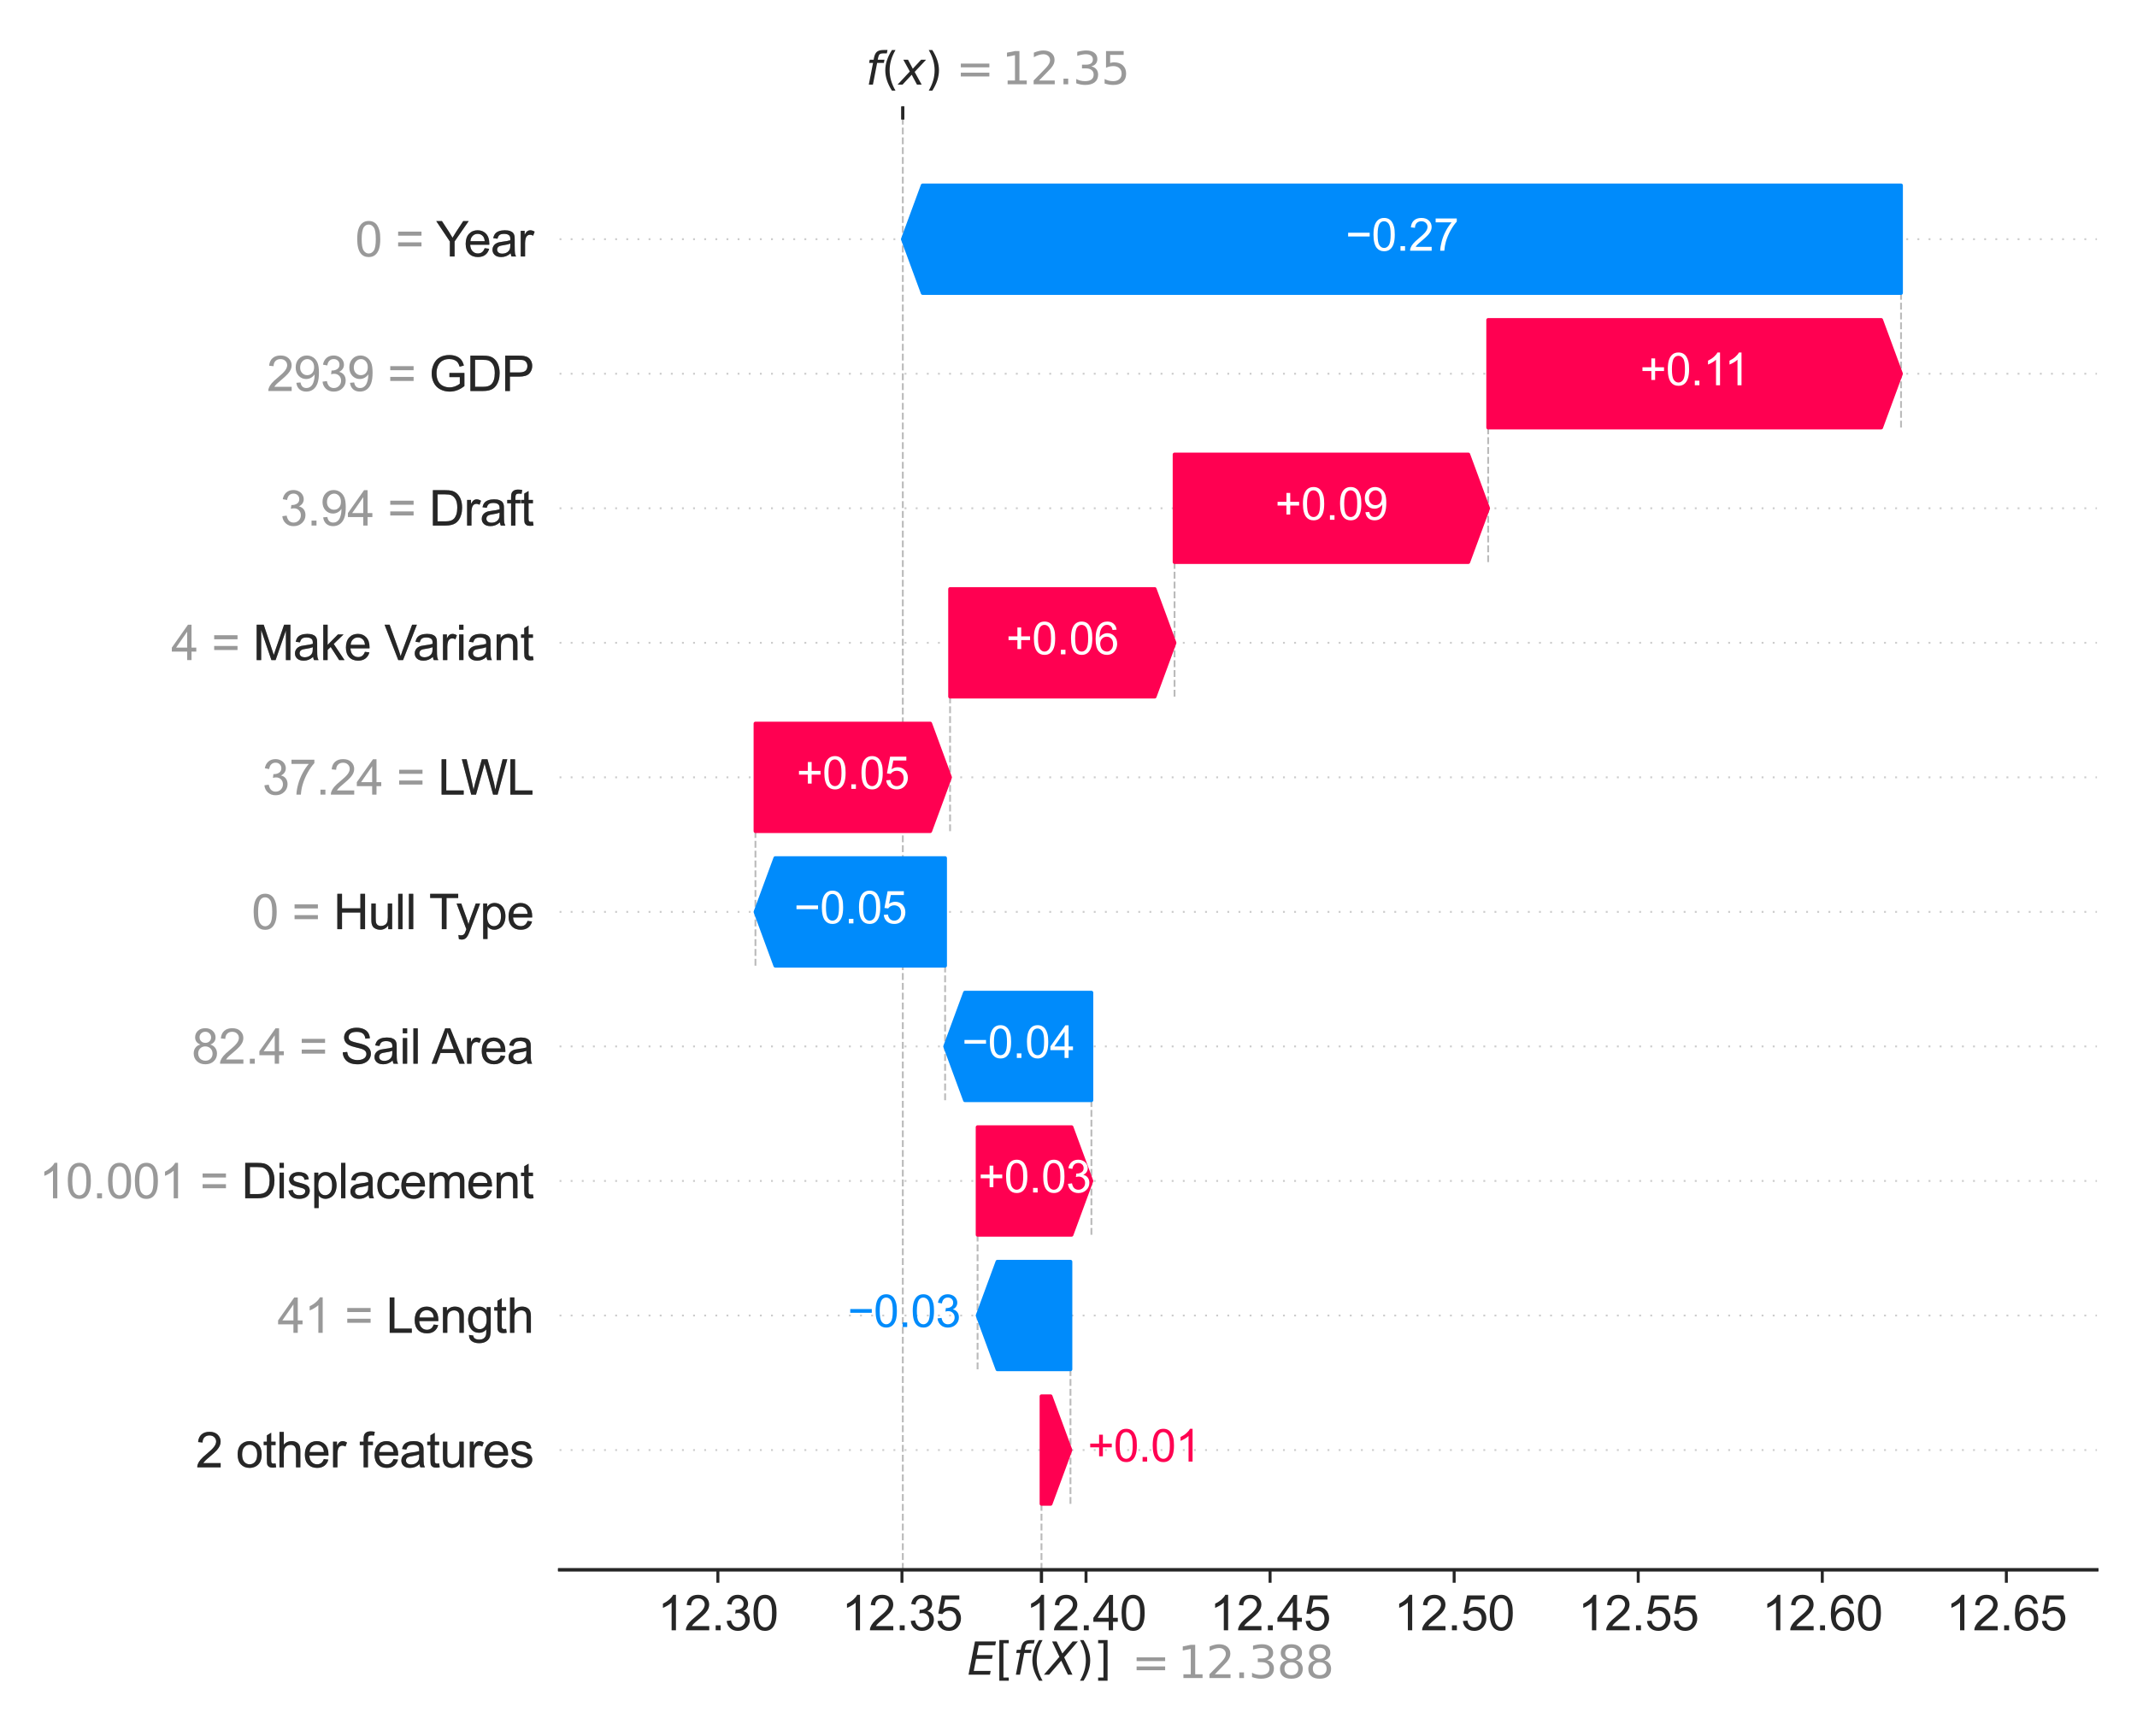 <?xml version="1.0" encoding="utf-8" standalone="no"?>
<!DOCTYPE svg PUBLIC "-//W3C//DTD SVG 1.1//EN"
  "http://www.w3.org/Graphics/SVG/1.1/DTD/svg11.dtd">
<svg xmlns:xlink="http://www.w3.org/1999/xlink" width="576pt" height="468pt" viewBox="0 0 576 468" xmlns="http://www.w3.org/2000/svg" version="1.1">
 <defs>
  <style type="text/css">*{stroke-linejoin: round; stroke-linecap: butt}</style>
 </defs>
 <g id="figure_1">
  <g id="patch_1">
   <path d="M 0 468 
L 576 468 
L 576 0 
L 0 0 
z
" style="fill: #ffffff"/>
  </g>
  <g id="axes_1">
   <g id="patch_2">
    <path d="M 150.82 423.139 
L 565.2 423.139 
L 565.2 32.2 
L 150.82 32.2 
z
" style="fill: #ffffff"/>
   </g>
   <g id="line2d_1">
    <path d="M 512.399 115.247 
L 512.399 49.97 
" clip-path="url(#p2824f738f2)" style="fill: none; stroke-dasharray: 1.85,0.8; stroke-dashoffset: 0; stroke: #bbbbbb; stroke-width: 0.5"/>
   </g>
   <g id="line2d_2">
    <path d="M 401.115 151.513 
L 401.115 86.235 
" clip-path="url(#p2824f738f2)" style="fill: none; stroke-dasharray: 1.85,0.8; stroke-dashoffset: 0; stroke: #bbbbbb; stroke-width: 0.5"/>
   </g>
   <g id="line2d_3">
    <path d="M 316.585 187.778 
L 316.585 122.5 
" clip-path="url(#p2824f738f2)" style="fill: none; stroke-dasharray: 1.85,0.8; stroke-dashoffset: 0; stroke: #bbbbbb; stroke-width: 0.5"/>
   </g>
   <g id="line2d_4">
    <path d="M 256.081 224.043 
L 256.081 158.766 
" clip-path="url(#p2824f738f2)" style="fill: none; stroke-dasharray: 1.85,0.8; stroke-dashoffset: 0; stroke: #bbbbbb; stroke-width: 0.5"/>
   </g>
   <g id="line2d_5">
    <path d="M 203.621 260.308 
L 203.621 195.031 
" clip-path="url(#p2824f738f2)" style="fill: none; stroke-dasharray: 1.85,0.8; stroke-dashoffset: 0; stroke: #bbbbbb; stroke-width: 0.5"/>
   </g>
   <g id="line2d_6">
    <path d="M 254.741 296.574 
L 254.741 231.296 
" clip-path="url(#p2824f738f2)" style="fill: none; stroke-dasharray: 1.85,0.8; stroke-dashoffset: 0; stroke: #bbbbbb; stroke-width: 0.5"/>
   </g>
   <g id="line2d_7">
    <path d="M 294.178 332.839 
L 294.178 267.561 
" clip-path="url(#p2824f738f2)" style="fill: none; stroke-dasharray: 1.85,0.8; stroke-dashoffset: 0; stroke: #bbbbbb; stroke-width: 0.5"/>
   </g>
   <g id="line2d_8">
    <path d="M 263.494 369.104 
L 263.494 303.827 
" clip-path="url(#p2824f738f2)" style="fill: none; stroke-dasharray: 1.85,0.8; stroke-dashoffset: 0; stroke: #bbbbbb; stroke-width: 0.5"/>
   </g>
   <g id="line2d_9">
    <path d="M 288.53 405.369 
L 288.53 340.092 
" clip-path="url(#p2824f738f2)" style="fill: none; stroke-dasharray: 1.85,0.8; stroke-dashoffset: 0; stroke: #bbbbbb; stroke-width: 0.5"/>
   </g>
   <g id="line2d_10">
    <path d="M 150.82 390.863 
L 565.2 390.863 
" clip-path="url(#p2824f738f2)" style="fill: none; stroke-dasharray: 0.5,2.5; stroke-dashoffset: 0; stroke: #cccccc; stroke-width: 0.5"/>
   </g>
   <g id="line2d_11">
    <path d="M 150.82 354.598 
L 565.2 354.598 
" clip-path="url(#p2824f738f2)" style="fill: none; stroke-dasharray: 0.5,2.5; stroke-dashoffset: 0; stroke: #cccccc; stroke-width: 0.5"/>
   </g>
   <g id="line2d_12">
    <path d="M 150.82 318.333 
L 565.2 318.333 
" clip-path="url(#p2824f738f2)" style="fill: none; stroke-dasharray: 0.5,2.5; stroke-dashoffset: 0; stroke: #cccccc; stroke-width: 0.5"/>
   </g>
   <g id="line2d_13">
    <path d="M 150.82 282.067 
L 565.2 282.067 
" clip-path="url(#p2824f738f2)" style="fill: none; stroke-dasharray: 0.5,2.5; stroke-dashoffset: 0; stroke: #cccccc; stroke-width: 0.5"/>
   </g>
   <g id="line2d_14">
    <path d="M 150.82 245.802 
L 565.2 245.802 
" clip-path="url(#p2824f738f2)" style="fill: none; stroke-dasharray: 0.5,2.5; stroke-dashoffset: 0; stroke: #cccccc; stroke-width: 0.5"/>
   </g>
   <g id="line2d_15">
    <path d="M 150.82 209.537 
L 565.2 209.537 
" clip-path="url(#p2824f738f2)" style="fill: none; stroke-dasharray: 0.5,2.5; stroke-dashoffset: 0; stroke: #cccccc; stroke-width: 0.5"/>
   </g>
   <g id="line2d_16">
    <path d="M 150.82 173.272 
L 565.2 173.272 
" clip-path="url(#p2824f738f2)" style="fill: none; stroke-dasharray: 0.5,2.5; stroke-dashoffset: 0; stroke: #cccccc; stroke-width: 0.5"/>
   </g>
   <g id="line2d_17">
    <path d="M 150.82 137.007 
L 565.2 137.007 
" clip-path="url(#p2824f738f2)" style="fill: none; stroke-dasharray: 0.5,2.5; stroke-dashoffset: 0; stroke: #cccccc; stroke-width: 0.5"/>
   </g>
   <g id="line2d_18">
    <path d="M 150.82 100.741 
L 565.2 100.741 
" clip-path="url(#p2824f738f2)" style="fill: none; stroke-dasharray: 0.5,2.5; stroke-dashoffset: 0; stroke: #cccccc; stroke-width: 0.5"/>
   </g>
   <g id="line2d_19">
    <path d="M 150.82 64.476 
L 565.2 64.476 
" clip-path="url(#p2824f738f2)" style="fill: none; stroke-dasharray: 0.5,2.5; stroke-dashoffset: 0; stroke: #cccccc; stroke-width: 0.5"/>
   </g>
   <g id="line2d_20">
    <path d="M 280.719 423.139 
L 280.719 384.045 
" clip-path="url(#p2824f738f2)" style="fill: none; stroke-dasharray: 1.85,0.8; stroke-dashoffset: 0; stroke: #bbbbbb; stroke-width: 0.5"/>
   </g>
   <g id="line2d_21">
    <path d="M 243.338 423.139 
L 243.338 32.2 
" clip-path="url(#p2824f738f2)" style="fill: none; stroke-dasharray: 1.85,0.8; stroke-dashoffset: 0; stroke: #bbbbbb; stroke-width: 0.5"/>
   </g>
   <g id="matplotlib.axis_1">
    <g id="xtick_1">
     <g id="line2d_22">
      <defs>
       <path id="mfb3fd7df5d" d="M 0 0 
L 0 3.5 
" style="stroke: #262626; stroke-width: 0.8"/>
      </defs>
      <g>
       <use xlink:href="#mfb3fd7df5d" x="193.497" y="423.139" style="fill: #262626; stroke: #262626; stroke-width: 0.8"/>
      </g>
     </g>
     <g id="text_1">
      <!-- 12.30 -->
      <g style="fill: #262626" transform="translate(177.233 439.444) scale(0.13 -0.13)">
       <defs>
        <path id="ArialMT-31" d="M 2384 0 
L 1822 0 
L 1822 3584 
Q 1619 3391 1289 3197 
Q 959 3003 697 2906 
L 697 3450 
Q 1169 3672 1522 3987 
Q 1875 4303 2022 4600 
L 2384 4600 
L 2384 0 
z
" transform="scale(0.016)"/>
        <path id="ArialMT-32" d="M 3222 541 
L 3222 0 
L 194 0 
Q 188 203 259 391 
Q 375 700 629 1000 
Q 884 1300 1366 1694 
Q 2113 2306 2375 2664 
Q 2638 3022 2638 3341 
Q 2638 3675 2398 3904 
Q 2159 4134 1775 4134 
Q 1369 4134 1125 3890 
Q 881 3647 878 3216 
L 300 3275 
Q 359 3922 746 4261 
Q 1134 4600 1788 4600 
Q 2447 4600 2831 4234 
Q 3216 3869 3216 3328 
Q 3216 3053 3103 2787 
Q 2991 2522 2730 2228 
Q 2469 1934 1863 1422 
Q 1356 997 1212 845 
Q 1069 694 975 541 
L 3222 541 
z
" transform="scale(0.016)"/>
        <path id="ArialMT-2e" d="M 581 0 
L 581 641 
L 1222 641 
L 1222 0 
L 581 0 
z
" transform="scale(0.016)"/>
        <path id="ArialMT-33" d="M 269 1209 
L 831 1284 
Q 928 806 1161 595 
Q 1394 384 1728 384 
Q 2125 384 2398 659 
Q 2672 934 2672 1341 
Q 2672 1728 2419 1979 
Q 2166 2231 1775 2231 
Q 1616 2231 1378 2169 
L 1441 2663 
Q 1497 2656 1531 2656 
Q 1891 2656 2178 2843 
Q 2466 3031 2466 3422 
Q 2466 3731 2256 3934 
Q 2047 4138 1716 4138 
Q 1388 4138 1169 3931 
Q 950 3725 888 3313 
L 325 3413 
Q 428 3978 793 4289 
Q 1159 4600 1703 4600 
Q 2078 4600 2393 4439 
Q 2709 4278 2876 4000 
Q 3044 3722 3044 3409 
Q 3044 3113 2884 2869 
Q 2725 2625 2413 2481 
Q 2819 2388 3044 2092 
Q 3269 1797 3269 1353 
Q 3269 753 2831 336 
Q 2394 -81 1725 -81 
Q 1122 -81 723 278 
Q 325 638 269 1209 
z
" transform="scale(0.016)"/>
        <path id="ArialMT-30" d="M 266 2259 
Q 266 3072 433 3567 
Q 600 4063 929 4331 
Q 1259 4600 1759 4600 
Q 2128 4600 2406 4451 
Q 2684 4303 2865 4023 
Q 3047 3744 3150 3342 
Q 3253 2941 3253 2259 
Q 3253 1453 3087 958 
Q 2922 463 2592 192 
Q 2263 -78 1759 -78 
Q 1097 -78 719 397 
Q 266 969 266 2259 
z
M 844 2259 
Q 844 1131 1108 757 
Q 1372 384 1759 384 
Q 2147 384 2411 759 
Q 2675 1134 2675 2259 
Q 2675 3391 2411 3762 
Q 2147 4134 1753 4134 
Q 1366 4134 1134 3806 
Q 844 3388 844 2259 
z
" transform="scale(0.016)"/>
       </defs>
       <use xlink:href="#ArialMT-31"/>
       <use xlink:href="#ArialMT-32" x="55.615"/>
       <use xlink:href="#ArialMT-2e" x="111.23"/>
       <use xlink:href="#ArialMT-33" x="139.014"/>
       <use xlink:href="#ArialMT-30" x="194.629"/>
      </g>
     </g>
    </g>
    <g id="xtick_2">
     <g id="line2d_23">
      <g>
       <use xlink:href="#mfb3fd7df5d" x="243.109" y="423.139" style="fill: #262626; stroke: #262626; stroke-width: 0.8"/>
      </g>
     </g>
     <g id="text_2">
      <!-- 12.35 -->
      <g style="fill: #262626" transform="translate(226.845 439.444) scale(0.13 -0.13)">
       <defs>
        <path id="ArialMT-35" d="M 266 1200 
L 856 1250 
Q 922 819 1161 601 
Q 1400 384 1738 384 
Q 2144 384 2425 690 
Q 2706 997 2706 1503 
Q 2706 1984 2436 2262 
Q 2166 2541 1728 2541 
Q 1456 2541 1237 2417 
Q 1019 2294 894 2097 
L 366 2166 
L 809 4519 
L 3088 4519 
L 3088 3981 
L 1259 3981 
L 1013 2750 
Q 1425 3038 1878 3038 
Q 2478 3038 2890 2622 
Q 3303 2206 3303 1553 
Q 3303 931 2941 478 
Q 2500 -78 1738 -78 
Q 1113 -78 717 272 
Q 322 622 266 1200 
z
" transform="scale(0.016)"/>
       </defs>
       <use xlink:href="#ArialMT-31"/>
       <use xlink:href="#ArialMT-32" x="55.615"/>
       <use xlink:href="#ArialMT-2e" x="111.23"/>
       <use xlink:href="#ArialMT-33" x="139.014"/>
       <use xlink:href="#ArialMT-35" x="194.629"/>
      </g>
     </g>
    </g>
    <g id="xtick_3">
     <g id="line2d_24">
      <g>
       <use xlink:href="#mfb3fd7df5d" x="292.722" y="423.139" style="fill: #262626; stroke: #262626; stroke-width: 0.8"/>
      </g>
     </g>
     <g id="text_3">
      <!-- 12.40 -->
      <g style="fill: #262626" transform="translate(276.458 439.444) scale(0.13 -0.13)">
       <defs>
        <path id="ArialMT-34" d="M 2069 0 
L 2069 1097 
L 81 1097 
L 81 1613 
L 2172 4581 
L 2631 4581 
L 2631 1613 
L 3250 1613 
L 3250 1097 
L 2631 1097 
L 2631 0 
L 2069 0 
z
M 2069 1613 
L 2069 3678 
L 634 1613 
L 2069 1613 
z
" transform="scale(0.016)"/>
       </defs>
       <use xlink:href="#ArialMT-31"/>
       <use xlink:href="#ArialMT-32" x="55.615"/>
       <use xlink:href="#ArialMT-2e" x="111.23"/>
       <use xlink:href="#ArialMT-34" x="139.014"/>
       <use xlink:href="#ArialMT-30" x="194.629"/>
      </g>
     </g>
    </g>
    <g id="xtick_4">
     <g id="line2d_25">
      <g>
       <use xlink:href="#mfb3fd7df5d" x="342.335" y="423.139" style="fill: #262626; stroke: #262626; stroke-width: 0.8"/>
      </g>
     </g>
     <g id="text_4">
      <!-- 12.45 -->
      <g style="fill: #262626" transform="translate(326.07 439.444) scale(0.13 -0.13)">
       <use xlink:href="#ArialMT-31"/>
       <use xlink:href="#ArialMT-32" x="55.615"/>
       <use xlink:href="#ArialMT-2e" x="111.23"/>
       <use xlink:href="#ArialMT-34" x="139.014"/>
       <use xlink:href="#ArialMT-35" x="194.629"/>
      </g>
     </g>
    </g>
    <g id="xtick_5">
     <g id="line2d_26">
      <g>
       <use xlink:href="#mfb3fd7df5d" x="391.947" y="423.139" style="fill: #262626; stroke: #262626; stroke-width: 0.8"/>
      </g>
     </g>
     <g id="text_5">
      <!-- 12.50 -->
      <g style="fill: #262626" transform="translate(375.683 439.444) scale(0.13 -0.13)">
       <use xlink:href="#ArialMT-31"/>
       <use xlink:href="#ArialMT-32" x="55.615"/>
       <use xlink:href="#ArialMT-2e" x="111.23"/>
       <use xlink:href="#ArialMT-35" x="139.014"/>
       <use xlink:href="#ArialMT-30" x="194.629"/>
      </g>
     </g>
    </g>
    <g id="xtick_6">
     <g id="line2d_27">
      <g>
       <use xlink:href="#mfb3fd7df5d" x="441.56" y="423.139" style="fill: #262626; stroke: #262626; stroke-width: 0.8"/>
      </g>
     </g>
     <g id="text_6">
      <!-- 12.55 -->
      <g style="fill: #262626" transform="translate(425.296 439.444) scale(0.13 -0.13)">
       <use xlink:href="#ArialMT-31"/>
       <use xlink:href="#ArialMT-32" x="55.615"/>
       <use xlink:href="#ArialMT-2e" x="111.23"/>
       <use xlink:href="#ArialMT-35" x="139.014"/>
       <use xlink:href="#ArialMT-35" x="194.629"/>
      </g>
     </g>
    </g>
    <g id="xtick_7">
     <g id="line2d_28">
      <g>
       <use xlink:href="#mfb3fd7df5d" x="491.172" y="423.139" style="fill: #262626; stroke: #262626; stroke-width: 0.8"/>
      </g>
     </g>
     <g id="text_7">
      <!-- 12.60 -->
      <g style="fill: #262626" transform="translate(474.908 439.444) scale(0.13 -0.13)">
       <defs>
        <path id="ArialMT-36" d="M 3184 3459 
L 2625 3416 
Q 2550 3747 2413 3897 
Q 2184 4138 1850 4138 
Q 1581 4138 1378 3988 
Q 1113 3794 959 3422 
Q 806 3050 800 2363 
Q 1003 2672 1297 2822 
Q 1591 2972 1913 2972 
Q 2475 2972 2870 2558 
Q 3266 2144 3266 1488 
Q 3266 1056 3080 686 
Q 2894 316 2569 119 
Q 2244 -78 1831 -78 
Q 1128 -78 684 439 
Q 241 956 241 2144 
Q 241 3472 731 4075 
Q 1159 4600 1884 4600 
Q 2425 4600 2770 4297 
Q 3116 3994 3184 3459 
z
M 888 1484 
Q 888 1194 1011 928 
Q 1134 663 1356 523 
Q 1578 384 1822 384 
Q 2178 384 2434 671 
Q 2691 959 2691 1453 
Q 2691 1928 2437 2201 
Q 2184 2475 1800 2475 
Q 1419 2475 1153 2201 
Q 888 1928 888 1484 
z
" transform="scale(0.016)"/>
       </defs>
       <use xlink:href="#ArialMT-31"/>
       <use xlink:href="#ArialMT-32" x="55.615"/>
       <use xlink:href="#ArialMT-2e" x="111.23"/>
       <use xlink:href="#ArialMT-36" x="139.014"/>
       <use xlink:href="#ArialMT-30" x="194.629"/>
      </g>
     </g>
    </g>
    <g id="xtick_8">
     <g id="line2d_29">
      <g>
       <use xlink:href="#mfb3fd7df5d" x="540.785" y="423.139" style="fill: #262626; stroke: #262626; stroke-width: 0.8"/>
      </g>
     </g>
     <g id="text_8">
      <!-- 12.65 -->
      <g style="fill: #262626" transform="translate(524.521 439.444) scale(0.13 -0.13)">
       <use xlink:href="#ArialMT-31"/>
       <use xlink:href="#ArialMT-32" x="55.615"/>
       <use xlink:href="#ArialMT-2e" x="111.23"/>
       <use xlink:href="#ArialMT-36" x="139.014"/>
       <use xlink:href="#ArialMT-35" x="194.629"/>
      </g>
     </g>
    </g>
   </g>
   <g id="matplotlib.axis_2">
    <g id="ytick_1">
     <g id="text_9">
      <!-- 2 other features -->
      <g style="fill: #999999" transform="translate(52.771 395.516) scale(0.13 -0.13)">
       <defs>
        <path id="ArialMT-20" transform="scale(0.016)"/>
        <path id="ArialMT-6f" d="M 213 1659 
Q 213 2581 725 3025 
Q 1153 3394 1769 3394 
Q 2453 3394 2887 2945 
Q 3322 2497 3322 1706 
Q 3322 1066 3130 698 
Q 2938 331 2570 128 
Q 2203 -75 1769 -75 
Q 1072 -75 642 372 
Q 213 819 213 1659 
z
M 791 1659 
Q 791 1022 1069 705 
Q 1347 388 1769 388 
Q 2188 388 2466 706 
Q 2744 1025 2744 1678 
Q 2744 2294 2464 2611 
Q 2184 2928 1769 2928 
Q 1347 2928 1069 2612 
Q 791 2297 791 1659 
z
" transform="scale(0.016)"/>
        <path id="ArialMT-74" d="M 1650 503 
L 1731 6 
Q 1494 -44 1306 -44 
Q 1000 -44 831 53 
Q 663 150 594 308 
Q 525 466 525 972 
L 525 2881 
L 113 2881 
L 113 3319 
L 525 3319 
L 525 4141 
L 1084 4478 
L 1084 3319 
L 1650 3319 
L 1650 2881 
L 1084 2881 
L 1084 941 
Q 1084 700 1114 631 
Q 1144 563 1211 522 
Q 1278 481 1403 481 
Q 1497 481 1650 503 
z
" transform="scale(0.016)"/>
        <path id="ArialMT-68" d="M 422 0 
L 422 4581 
L 984 4581 
L 984 2938 
Q 1378 3394 1978 3394 
Q 2347 3394 2619 3248 
Q 2891 3103 3008 2847 
Q 3125 2591 3125 2103 
L 3125 0 
L 2563 0 
L 2563 2103 
Q 2563 2525 2380 2717 
Q 2197 2909 1863 2909 
Q 1613 2909 1392 2779 
Q 1172 2650 1078 2428 
Q 984 2206 984 1816 
L 984 0 
L 422 0 
z
" transform="scale(0.016)"/>
        <path id="ArialMT-65" d="M 2694 1069 
L 3275 997 
Q 3138 488 2766 206 
Q 2394 -75 1816 -75 
Q 1088 -75 661 373 
Q 234 822 234 1631 
Q 234 2469 665 2931 
Q 1097 3394 1784 3394 
Q 2450 3394 2872 2941 
Q 3294 2488 3294 1666 
Q 3294 1616 3291 1516 
L 816 1516 
Q 847 969 1125 678 
Q 1403 388 1819 388 
Q 2128 388 2347 550 
Q 2566 713 2694 1069 
z
M 847 1978 
L 2700 1978 
Q 2663 2397 2488 2606 
Q 2219 2931 1791 2931 
Q 1403 2931 1139 2672 
Q 875 2413 847 1978 
z
" transform="scale(0.016)"/>
        <path id="ArialMT-72" d="M 416 0 
L 416 3319 
L 922 3319 
L 922 2816 
Q 1116 3169 1280 3281 
Q 1444 3394 1641 3394 
Q 1925 3394 2219 3213 
L 2025 2691 
Q 1819 2813 1613 2813 
Q 1428 2813 1281 2702 
Q 1134 2591 1072 2394 
Q 978 2094 978 1738 
L 978 0 
L 416 0 
z
" transform="scale(0.016)"/>
        <path id="ArialMT-66" d="M 556 0 
L 556 2881 
L 59 2881 
L 59 3319 
L 556 3319 
L 556 3672 
Q 556 4006 616 4169 
Q 697 4388 901 4523 
Q 1106 4659 1475 4659 
Q 1713 4659 2000 4603 
L 1916 4113 
Q 1741 4144 1584 4144 
Q 1328 4144 1222 4034 
Q 1116 3925 1116 3625 
L 1116 3319 
L 1763 3319 
L 1763 2881 
L 1116 2881 
L 1116 0 
L 556 0 
z
" transform="scale(0.016)"/>
        <path id="ArialMT-61" d="M 2588 409 
Q 2275 144 1986 34 
Q 1697 -75 1366 -75 
Q 819 -75 525 192 
Q 231 459 231 875 
Q 231 1119 342 1320 
Q 453 1522 633 1644 
Q 813 1766 1038 1828 
Q 1203 1872 1538 1913 
Q 2219 1994 2541 2106 
Q 2544 2222 2544 2253 
Q 2544 2597 2384 2738 
Q 2169 2928 1744 2928 
Q 1347 2928 1158 2789 
Q 969 2650 878 2297 
L 328 2372 
Q 403 2725 575 2942 
Q 747 3159 1072 3276 
Q 1397 3394 1825 3394 
Q 2250 3394 2515 3294 
Q 2781 3194 2906 3042 
Q 3031 2891 3081 2659 
Q 3109 2516 3109 2141 
L 3109 1391 
Q 3109 606 3145 398 
Q 3181 191 3288 0 
L 2700 0 
Q 2613 175 2588 409 
z
M 2541 1666 
Q 2234 1541 1622 1453 
Q 1275 1403 1131 1340 
Q 988 1278 909 1158 
Q 831 1038 831 891 
Q 831 666 1001 516 
Q 1172 366 1500 366 
Q 1825 366 2078 508 
Q 2331 650 2450 897 
Q 2541 1088 2541 1459 
L 2541 1666 
z
" transform="scale(0.016)"/>
        <path id="ArialMT-75" d="M 2597 0 
L 2597 488 
Q 2209 -75 1544 -75 
Q 1250 -75 995 37 
Q 741 150 617 320 
Q 494 491 444 738 
Q 409 903 409 1263 
L 409 3319 
L 972 3319 
L 972 1478 
Q 972 1038 1006 884 
Q 1059 663 1231 536 
Q 1403 409 1656 409 
Q 1909 409 2131 539 
Q 2353 669 2445 892 
Q 2538 1116 2538 1541 
L 2538 3319 
L 3100 3319 
L 3100 0 
L 2597 0 
z
" transform="scale(0.016)"/>
        <path id="ArialMT-73" d="M 197 991 
L 753 1078 
Q 800 744 1014 566 
Q 1228 388 1613 388 
Q 2000 388 2187 545 
Q 2375 703 2375 916 
Q 2375 1106 2209 1216 
Q 2094 1291 1634 1406 
Q 1016 1563 777 1677 
Q 538 1791 414 1992 
Q 291 2194 291 2438 
Q 291 2659 392 2848 
Q 494 3038 669 3163 
Q 800 3259 1026 3326 
Q 1253 3394 1513 3394 
Q 1903 3394 2198 3281 
Q 2494 3169 2634 2976 
Q 2775 2784 2828 2463 
L 2278 2388 
Q 2241 2644 2061 2787 
Q 1881 2931 1553 2931 
Q 1166 2931 1000 2803 
Q 834 2675 834 2503 
Q 834 2394 903 2306 
Q 972 2216 1119 2156 
Q 1203 2125 1616 2013 
Q 2213 1853 2448 1751 
Q 2684 1650 2818 1456 
Q 2953 1263 2953 975 
Q 2953 694 2789 445 
Q 2625 197 2315 61 
Q 2006 -75 1616 -75 
Q 969 -75 630 194 
Q 291 463 197 991 
z
" transform="scale(0.016)"/>
       </defs>
       <use xlink:href="#ArialMT-32"/>
       <use xlink:href="#ArialMT-20" x="55.615"/>
       <use xlink:href="#ArialMT-6f" x="83.398"/>
       <use xlink:href="#ArialMT-74" x="139.014"/>
       <use xlink:href="#ArialMT-68" x="166.797"/>
       <use xlink:href="#ArialMT-65" x="222.412"/>
       <use xlink:href="#ArialMT-72" x="278.027"/>
       <use xlink:href="#ArialMT-20" x="311.328"/>
       <use xlink:href="#ArialMT-66" x="339.111"/>
       <use xlink:href="#ArialMT-65" x="366.895"/>
       <use xlink:href="#ArialMT-61" x="422.51"/>
       <use xlink:href="#ArialMT-74" x="478.125"/>
       <use xlink:href="#ArialMT-75" x="505.908"/>
       <use xlink:href="#ArialMT-72" x="561.523"/>
       <use xlink:href="#ArialMT-65" x="594.824"/>
       <use xlink:href="#ArialMT-73" x="650.439"/>
      </g>
     </g>
    </g>
    <g id="ytick_2">
     <g id="text_10">
      <!-- 41 = Length -->
      <g style="fill: #999999" transform="translate(74.788 359.27) scale(0.13 -0.13)">
       <defs>
        <path id="ArialMT-3d" d="M 3381 2694 
L 356 2694 
L 356 3219 
L 3381 3219 
L 3381 2694 
z
M 3381 1303 
L 356 1303 
L 356 1828 
L 3381 1828 
L 3381 1303 
z
" transform="scale(0.016)"/>
        <path id="ArialMT-4c" d="M 469 0 
L 469 4581 
L 1075 4581 
L 1075 541 
L 3331 541 
L 3331 0 
L 469 0 
z
" transform="scale(0.016)"/>
        <path id="ArialMT-6e" d="M 422 0 
L 422 3319 
L 928 3319 
L 928 2847 
Q 1294 3394 1984 3394 
Q 2284 3394 2536 3286 
Q 2788 3178 2913 3003 
Q 3038 2828 3088 2588 
Q 3119 2431 3119 2041 
L 3119 0 
L 2556 0 
L 2556 2019 
Q 2556 2363 2490 2533 
Q 2425 2703 2258 2804 
Q 2091 2906 1866 2906 
Q 1506 2906 1245 2678 
Q 984 2450 984 1813 
L 984 0 
L 422 0 
z
" transform="scale(0.016)"/>
        <path id="ArialMT-67" d="M 319 -275 
L 866 -356 
Q 900 -609 1056 -725 
Q 1266 -881 1628 -881 
Q 2019 -881 2231 -725 
Q 2444 -569 2519 -288 
Q 2563 -116 2559 434 
Q 2191 0 1641 0 
Q 956 0 581 494 
Q 206 988 206 1678 
Q 206 2153 378 2554 
Q 550 2956 876 3175 
Q 1203 3394 1644 3394 
Q 2231 3394 2613 2919 
L 2613 3319 
L 3131 3319 
L 3131 450 
Q 3131 -325 2973 -648 
Q 2816 -972 2473 -1159 
Q 2131 -1347 1631 -1347 
Q 1038 -1347 672 -1080 
Q 306 -813 319 -275 
z
M 784 1719 
Q 784 1066 1043 766 
Q 1303 466 1694 466 
Q 2081 466 2343 764 
Q 2606 1063 2606 1700 
Q 2606 2309 2336 2618 
Q 2066 2928 1684 2928 
Q 1309 2928 1046 2623 
Q 784 2319 784 1719 
z
" transform="scale(0.016)"/>
       </defs>
       <use xlink:href="#ArialMT-34"/>
       <use xlink:href="#ArialMT-31" x="55.615"/>
       <use xlink:href="#ArialMT-20" x="111.23"/>
       <use xlink:href="#ArialMT-3d" x="139.014"/>
       <use xlink:href="#ArialMT-20" x="197.412"/>
       <use xlink:href="#ArialMT-4c" x="225.195"/>
       <use xlink:href="#ArialMT-65" x="280.811"/>
       <use xlink:href="#ArialMT-6e" x="336.426"/>
       <use xlink:href="#ArialMT-67" x="392.041"/>
       <use xlink:href="#ArialMT-74" x="447.656"/>
       <use xlink:href="#ArialMT-68" x="475.439"/>
      </g>
     </g>
    </g>
    <g id="ytick_3">
     <g id="text_11">
      <!-- 10.001 = Displacement -->
      <g style="fill: #999999" transform="translate(10.495 323.005) scale(0.13 -0.13)">
       <defs>
        <path id="ArialMT-44" d="M 494 0 
L 494 4581 
L 2072 4581 
Q 2606 4581 2888 4516 
Q 3281 4425 3559 4188 
Q 3922 3881 4101 3404 
Q 4281 2928 4281 2316 
Q 4281 1794 4159 1391 
Q 4038 988 3847 723 
Q 3656 459 3429 307 
Q 3203 156 2883 78 
Q 2563 0 2147 0 
L 494 0 
z
M 1100 541 
L 2078 541 
Q 2531 541 2789 625 
Q 3047 709 3200 863 
Q 3416 1078 3536 1442 
Q 3656 1806 3656 2325 
Q 3656 3044 3420 3430 
Q 3184 3816 2847 3947 
Q 2603 4041 2063 4041 
L 1100 4041 
L 1100 541 
z
" transform="scale(0.016)"/>
        <path id="ArialMT-69" d="M 425 3934 
L 425 4581 
L 988 4581 
L 988 3934 
L 425 3934 
z
M 425 0 
L 425 3319 
L 988 3319 
L 988 0 
L 425 0 
z
" transform="scale(0.016)"/>
        <path id="ArialMT-70" d="M 422 -1272 
L 422 3319 
L 934 3319 
L 934 2888 
Q 1116 3141 1344 3267 
Q 1572 3394 1897 3394 
Q 2322 3394 2647 3175 
Q 2972 2956 3137 2557 
Q 3303 2159 3303 1684 
Q 3303 1175 3120 767 
Q 2938 359 2589 142 
Q 2241 -75 1856 -75 
Q 1575 -75 1351 44 
Q 1128 163 984 344 
L 984 -1272 
L 422 -1272 
z
M 931 1641 
Q 931 1000 1190 694 
Q 1450 388 1819 388 
Q 2194 388 2461 705 
Q 2728 1022 2728 1688 
Q 2728 2322 2467 2637 
Q 2206 2953 1844 2953 
Q 1484 2953 1207 2617 
Q 931 2281 931 1641 
z
" transform="scale(0.016)"/>
        <path id="ArialMT-6c" d="M 409 0 
L 409 4581 
L 972 4581 
L 972 0 
L 409 0 
z
" transform="scale(0.016)"/>
        <path id="ArialMT-63" d="M 2588 1216 
L 3141 1144 
Q 3050 572 2676 248 
Q 2303 -75 1759 -75 
Q 1078 -75 664 370 
Q 250 816 250 1647 
Q 250 2184 428 2587 
Q 606 2991 970 3192 
Q 1334 3394 1763 3394 
Q 2303 3394 2647 3120 
Q 2991 2847 3088 2344 
L 2541 2259 
Q 2463 2594 2264 2762 
Q 2066 2931 1784 2931 
Q 1359 2931 1093 2626 
Q 828 2322 828 1663 
Q 828 994 1084 691 
Q 1341 388 1753 388 
Q 2084 388 2306 591 
Q 2528 794 2588 1216 
z
" transform="scale(0.016)"/>
        <path id="ArialMT-6d" d="M 422 0 
L 422 3319 
L 925 3319 
L 925 2853 
Q 1081 3097 1340 3245 
Q 1600 3394 1931 3394 
Q 2300 3394 2536 3241 
Q 2772 3088 2869 2813 
Q 3263 3394 3894 3394 
Q 4388 3394 4653 3120 
Q 4919 2847 4919 2278 
L 4919 0 
L 4359 0 
L 4359 2091 
Q 4359 2428 4304 2576 
Q 4250 2725 4106 2815 
Q 3963 2906 3769 2906 
Q 3419 2906 3187 2673 
Q 2956 2441 2956 1928 
L 2956 0 
L 2394 0 
L 2394 2156 
Q 2394 2531 2256 2718 
Q 2119 2906 1806 2906 
Q 1569 2906 1367 2781 
Q 1166 2656 1075 2415 
Q 984 2175 984 1722 
L 984 0 
L 422 0 
z
" transform="scale(0.016)"/>
       </defs>
       <use xlink:href="#ArialMT-31"/>
       <use xlink:href="#ArialMT-30" x="55.615"/>
       <use xlink:href="#ArialMT-2e" x="111.23"/>
       <use xlink:href="#ArialMT-30" x="139.014"/>
       <use xlink:href="#ArialMT-30" x="194.629"/>
       <use xlink:href="#ArialMT-31" x="250.244"/>
       <use xlink:href="#ArialMT-20" x="305.859"/>
       <use xlink:href="#ArialMT-3d" x="333.643"/>
       <use xlink:href="#ArialMT-20" x="392.041"/>
       <use xlink:href="#ArialMT-44" x="419.824"/>
       <use xlink:href="#ArialMT-69" x="492.041"/>
       <use xlink:href="#ArialMT-73" x="514.258"/>
       <use xlink:href="#ArialMT-70" x="564.258"/>
       <use xlink:href="#ArialMT-6c" x="619.873"/>
       <use xlink:href="#ArialMT-61" x="642.09"/>
       <use xlink:href="#ArialMT-63" x="697.705"/>
       <use xlink:href="#ArialMT-65" x="747.705"/>
       <use xlink:href="#ArialMT-6d" x="803.32"/>
       <use xlink:href="#ArialMT-65" x="886.621"/>
       <use xlink:href="#ArialMT-6e" x="942.236"/>
       <use xlink:href="#ArialMT-74" x="997.852"/>
      </g>
     </g>
    </g>
    <g id="ytick_4">
     <g id="text_12">
      <!-- 82.4 = Sail Area -->
      <g style="fill: #999999" transform="translate(51.672 286.72) scale(0.13 -0.13)">
       <defs>
        <path id="ArialMT-38" d="M 1131 2484 
Q 781 2613 612 2850 
Q 444 3088 444 3419 
Q 444 3919 803 4259 
Q 1163 4600 1759 4600 
Q 2359 4600 2725 4251 
Q 3091 3903 3091 3403 
Q 3091 3084 2923 2848 
Q 2756 2613 2416 2484 
Q 2838 2347 3058 2040 
Q 3278 1734 3278 1309 
Q 3278 722 2862 322 
Q 2447 -78 1769 -78 
Q 1091 -78 675 323 
Q 259 725 259 1325 
Q 259 1772 486 2073 
Q 713 2375 1131 2484 
z
M 1019 3438 
Q 1019 3113 1228 2906 
Q 1438 2700 1772 2700 
Q 2097 2700 2305 2904 
Q 2513 3109 2513 3406 
Q 2513 3716 2298 3927 
Q 2084 4138 1766 4138 
Q 1444 4138 1231 3931 
Q 1019 3725 1019 3438 
z
M 838 1322 
Q 838 1081 952 856 
Q 1066 631 1291 507 
Q 1516 384 1775 384 
Q 2178 384 2440 643 
Q 2703 903 2703 1303 
Q 2703 1709 2433 1975 
Q 2163 2241 1756 2241 
Q 1359 2241 1098 1978 
Q 838 1716 838 1322 
z
" transform="scale(0.016)"/>
        <path id="ArialMT-53" d="M 288 1472 
L 859 1522 
Q 900 1178 1048 958 
Q 1197 738 1509 602 
Q 1822 466 2213 466 
Q 2559 466 2825 569 
Q 3091 672 3220 851 
Q 3350 1031 3350 1244 
Q 3350 1459 3225 1620 
Q 3100 1781 2813 1891 
Q 2628 1963 1997 2114 
Q 1366 2266 1113 2400 
Q 784 2572 623 2826 
Q 463 3081 463 3397 
Q 463 3744 659 4045 
Q 856 4347 1234 4503 
Q 1613 4659 2075 4659 
Q 2584 4659 2973 4495 
Q 3363 4331 3572 4012 
Q 3781 3694 3797 3291 
L 3216 3247 
Q 3169 3681 2898 3903 
Q 2628 4125 2100 4125 
Q 1550 4125 1298 3923 
Q 1047 3722 1047 3438 
Q 1047 3191 1225 3031 
Q 1400 2872 2139 2705 
Q 2878 2538 3153 2413 
Q 3553 2228 3743 1945 
Q 3934 1663 3934 1294 
Q 3934 928 3725 604 
Q 3516 281 3123 101 
Q 2731 -78 2241 -78 
Q 1619 -78 1198 103 
Q 778 284 539 648 
Q 300 1013 288 1472 
z
" transform="scale(0.016)"/>
        <path id="ArialMT-41" d="M -9 0 
L 1750 4581 
L 2403 4581 
L 4278 0 
L 3588 0 
L 3053 1388 
L 1138 1388 
L 634 0 
L -9 0 
z
M 1313 1881 
L 2866 1881 
L 2388 3150 
Q 2169 3728 2063 4100 
Q 1975 3659 1816 3225 
L 1313 1881 
z
" transform="scale(0.016)"/>
       </defs>
       <use xlink:href="#ArialMT-38"/>
       <use xlink:href="#ArialMT-32" x="55.615"/>
       <use xlink:href="#ArialMT-2e" x="111.23"/>
       <use xlink:href="#ArialMT-34" x="139.014"/>
       <use xlink:href="#ArialMT-20" x="194.629"/>
       <use xlink:href="#ArialMT-3d" x="222.412"/>
       <use xlink:href="#ArialMT-20" x="280.811"/>
       <use xlink:href="#ArialMT-53" x="308.594"/>
       <use xlink:href="#ArialMT-61" x="375.293"/>
       <use xlink:href="#ArialMT-69" x="430.908"/>
       <use xlink:href="#ArialMT-6c" x="453.125"/>
       <use xlink:href="#ArialMT-20" x="475.342"/>
       <use xlink:href="#ArialMT-41" x="497.625"/>
       <use xlink:href="#ArialMT-72" x="564.324"/>
       <use xlink:href="#ArialMT-65" x="597.625"/>
       <use xlink:href="#ArialMT-61" x="653.24"/>
      </g>
     </g>
    </g>
    <g id="ytick_5">
     <g id="text_13">
      <!-- 0 = Hull Type -->
      <g style="fill: #999999" transform="translate(67.813 250.474) scale(0.13 -0.13)">
       <defs>
        <path id="ArialMT-48" d="M 513 0 
L 513 4581 
L 1119 4581 
L 1119 2700 
L 3500 2700 
L 3500 4581 
L 4106 4581 
L 4106 0 
L 3500 0 
L 3500 2159 
L 1119 2159 
L 1119 0 
L 513 0 
z
" transform="scale(0.016)"/>
        <path id="ArialMT-54" d="M 1659 0 
L 1659 4041 
L 150 4041 
L 150 4581 
L 3781 4581 
L 3781 4041 
L 2266 4041 
L 2266 0 
L 1659 0 
z
" transform="scale(0.016)"/>
        <path id="ArialMT-79" d="M 397 -1278 
L 334 -750 
Q 519 -800 656 -800 
Q 844 -800 956 -737 
Q 1069 -675 1141 -563 
Q 1194 -478 1313 -144 
Q 1328 -97 1363 -6 
L 103 3319 
L 709 3319 
L 1400 1397 
Q 1534 1031 1641 628 
Q 1738 1016 1872 1384 
L 2581 3319 
L 3144 3319 
L 1881 -56 
Q 1678 -603 1566 -809 
Q 1416 -1088 1222 -1217 
Q 1028 -1347 759 -1347 
Q 597 -1347 397 -1278 
z
" transform="scale(0.016)"/>
       </defs>
       <use xlink:href="#ArialMT-30"/>
       <use xlink:href="#ArialMT-20" x="55.615"/>
       <use xlink:href="#ArialMT-3d" x="83.398"/>
       <use xlink:href="#ArialMT-20" x="141.797"/>
       <use xlink:href="#ArialMT-48" x="169.58"/>
       <use xlink:href="#ArialMT-75" x="241.797"/>
       <use xlink:href="#ArialMT-6c" x="297.412"/>
       <use xlink:href="#ArialMT-6c" x="319.629"/>
       <use xlink:href="#ArialMT-20" x="341.846"/>
       <use xlink:href="#ArialMT-54" x="367.879"/>
       <use xlink:href="#ArialMT-79" x="423.463"/>
       <use xlink:href="#ArialMT-70" x="473.463"/>
       <use xlink:href="#ArialMT-65" x="529.078"/>
      </g>
     </g>
    </g>
    <g id="ytick_6">
     <g id="text_14">
      <!-- 37.24 = LWL -->
      <g style="fill: #999999" transform="translate(70.705 214.19) scale(0.13 -0.13)">
       <defs>
        <path id="ArialMT-37" d="M 303 3981 
L 303 4522 
L 3269 4522 
L 3269 4084 
Q 2831 3619 2401 2847 
Q 1972 2075 1738 1259 
Q 1569 684 1522 0 
L 944 0 
Q 953 541 1156 1306 
Q 1359 2072 1739 2783 
Q 2119 3494 2547 3981 
L 303 3981 
z
" transform="scale(0.016)"/>
        <path id="ArialMT-57" d="M 1294 0 
L 78 4581 
L 700 4581 
L 1397 1578 
Q 1509 1106 1591 641 
Q 1766 1375 1797 1488 
L 2669 4581 
L 3400 4581 
L 4056 2263 
Q 4303 1400 4413 641 
Q 4500 1075 4641 1638 
L 5359 4581 
L 5969 4581 
L 4713 0 
L 4128 0 
L 3163 3491 
Q 3041 3928 3019 4028 
Q 2947 3713 2884 3491 
L 1913 0 
L 1294 0 
z
" transform="scale(0.016)"/>
       </defs>
       <use xlink:href="#ArialMT-33"/>
       <use xlink:href="#ArialMT-37" x="55.615"/>
       <use xlink:href="#ArialMT-2e" x="111.23"/>
       <use xlink:href="#ArialMT-32" x="139.014"/>
       <use xlink:href="#ArialMT-34" x="194.629"/>
       <use xlink:href="#ArialMT-20" x="250.244"/>
       <use xlink:href="#ArialMT-3d" x="278.027"/>
       <use xlink:href="#ArialMT-20" x="336.426"/>
       <use xlink:href="#ArialMT-4c" x="364.209"/>
       <use xlink:href="#ArialMT-57" x="412.449"/>
       <use xlink:href="#ArialMT-4c" x="506.834"/>
      </g>
     </g>
    </g>
    <g id="ytick_7">
     <g id="text_15">
      <!-- 4 = Make Variant -->
      <g style="fill: #999999" transform="translate(46.147 177.924) scale(0.13 -0.13)">
       <defs>
        <path id="ArialMT-4d" d="M 475 0 
L 475 4581 
L 1388 4581 
L 2472 1338 
Q 2622 884 2691 659 
Q 2769 909 2934 1394 
L 4031 4581 
L 4847 4581 
L 4847 0 
L 4263 0 
L 4263 3834 
L 2931 0 
L 2384 0 
L 1059 3900 
L 1059 0 
L 475 0 
z
" transform="scale(0.016)"/>
        <path id="ArialMT-6b" d="M 425 0 
L 425 4581 
L 988 4581 
L 988 1969 
L 2319 3319 
L 3047 3319 
L 1778 2088 
L 3175 0 
L 2481 0 
L 1384 1697 
L 988 1316 
L 988 0 
L 425 0 
z
" transform="scale(0.016)"/>
        <path id="ArialMT-56" d="M 1803 0 
L 28 4581 
L 684 4581 
L 1875 1253 
Q 2019 853 2116 503 
Q 2222 878 2363 1253 
L 3600 4581 
L 4219 4581 
L 2425 0 
L 1803 0 
z
" transform="scale(0.016)"/>
       </defs>
       <use xlink:href="#ArialMT-34"/>
       <use xlink:href="#ArialMT-20" x="55.615"/>
       <use xlink:href="#ArialMT-3d" x="83.398"/>
       <use xlink:href="#ArialMT-20" x="141.797"/>
       <use xlink:href="#ArialMT-4d" x="169.58"/>
       <use xlink:href="#ArialMT-61" x="252.881"/>
       <use xlink:href="#ArialMT-6b" x="308.496"/>
       <use xlink:href="#ArialMT-65" x="358.496"/>
       <use xlink:href="#ArialMT-20" x="414.111"/>
       <use xlink:href="#ArialMT-56" x="441.895"/>
       <use xlink:href="#ArialMT-61" x="501.219"/>
       <use xlink:href="#ArialMT-72" x="556.834"/>
       <use xlink:href="#ArialMT-69" x="590.135"/>
       <use xlink:href="#ArialMT-61" x="612.352"/>
       <use xlink:href="#ArialMT-6e" x="667.967"/>
       <use xlink:href="#ArialMT-74" x="723.582"/>
      </g>
     </g>
    </g>
    <g id="ytick_8">
     <g id="text_16">
      <!-- 3.94 = Draft -->
      <g style="fill: #999999" transform="translate(75.535 141.659) scale(0.13 -0.13)">
       <defs>
        <path id="ArialMT-39" d="M 350 1059 
L 891 1109 
Q 959 728 1153 556 
Q 1347 384 1650 384 
Q 1909 384 2104 503 
Q 2300 622 2425 820 
Q 2550 1019 2634 1356 
Q 2719 1694 2719 2044 
Q 2719 2081 2716 2156 
Q 2547 1888 2255 1720 
Q 1963 1553 1622 1553 
Q 1053 1553 659 1965 
Q 266 2378 266 3053 
Q 266 3750 677 4175 
Q 1088 4600 1706 4600 
Q 2153 4600 2523 4359 
Q 2894 4119 3086 3673 
Q 3278 3228 3278 2384 
Q 3278 1506 3087 986 
Q 2897 466 2520 194 
Q 2144 -78 1638 -78 
Q 1100 -78 759 220 
Q 419 519 350 1059 
z
M 2653 3081 
Q 2653 3566 2395 3850 
Q 2138 4134 1775 4134 
Q 1400 4134 1122 3828 
Q 844 3522 844 3034 
Q 844 2597 1108 2323 
Q 1372 2050 1759 2050 
Q 2150 2050 2401 2323 
Q 2653 2597 2653 3081 
z
" transform="scale(0.016)"/>
       </defs>
       <use xlink:href="#ArialMT-33"/>
       <use xlink:href="#ArialMT-2e" x="55.615"/>
       <use xlink:href="#ArialMT-39" x="83.398"/>
       <use xlink:href="#ArialMT-34" x="139.014"/>
       <use xlink:href="#ArialMT-20" x="194.629"/>
       <use xlink:href="#ArialMT-3d" x="222.412"/>
       <use xlink:href="#ArialMT-20" x="280.811"/>
       <use xlink:href="#ArialMT-44" x="308.594"/>
       <use xlink:href="#ArialMT-72" x="380.811"/>
       <use xlink:href="#ArialMT-61" x="414.111"/>
       <use xlink:href="#ArialMT-66" x="469.727"/>
       <use xlink:href="#ArialMT-74" x="497.51"/>
      </g>
     </g>
    </g>
    <g id="ytick_9">
     <g id="text_17">
      <!-- 2939 = GDP -->
      <g style="fill: #999999" transform="translate(71.916 105.394) scale(0.13 -0.13)">
       <defs>
        <path id="ArialMT-47" d="M 2638 1797 
L 2638 2334 
L 4578 2338 
L 4578 638 
Q 4131 281 3656 101 
Q 3181 -78 2681 -78 
Q 2006 -78 1454 211 
Q 903 500 622 1047 
Q 341 1594 341 2269 
Q 341 2938 620 3517 
Q 900 4097 1425 4378 
Q 1950 4659 2634 4659 
Q 3131 4659 3532 4498 
Q 3934 4338 4162 4050 
Q 4391 3763 4509 3300 
L 3963 3150 
Q 3859 3500 3706 3700 
Q 3553 3900 3268 4020 
Q 2984 4141 2638 4141 
Q 2222 4141 1919 4014 
Q 1616 3888 1430 3681 
Q 1244 3475 1141 3228 
Q 966 2803 966 2306 
Q 966 1694 1177 1281 
Q 1388 869 1791 669 
Q 2194 469 2647 469 
Q 3041 469 3416 620 
Q 3791 772 3984 944 
L 3984 1797 
L 2638 1797 
z
" transform="scale(0.016)"/>
        <path id="ArialMT-50" d="M 494 0 
L 494 4581 
L 2222 4581 
Q 2678 4581 2919 4538 
Q 3256 4481 3484 4323 
Q 3713 4166 3852 3881 
Q 3991 3597 3991 3256 
Q 3991 2672 3619 2267 
Q 3247 1863 2275 1863 
L 1100 1863 
L 1100 0 
L 494 0 
z
M 1100 2403 
L 2284 2403 
Q 2872 2403 3119 2622 
Q 3366 2841 3366 3238 
Q 3366 3525 3220 3729 
Q 3075 3934 2838 4000 
Q 2684 4041 2272 4041 
L 1100 4041 
L 1100 2403 
z
" transform="scale(0.016)"/>
       </defs>
       <use xlink:href="#ArialMT-32"/>
       <use xlink:href="#ArialMT-39" x="55.615"/>
       <use xlink:href="#ArialMT-33" x="111.23"/>
       <use xlink:href="#ArialMT-39" x="166.846"/>
       <use xlink:href="#ArialMT-20" x="222.461"/>
       <use xlink:href="#ArialMT-3d" x="250.244"/>
       <use xlink:href="#ArialMT-20" x="308.643"/>
       <use xlink:href="#ArialMT-47" x="336.426"/>
       <use xlink:href="#ArialMT-44" x="414.209"/>
       <use xlink:href="#ArialMT-50" x="486.426"/>
      </g>
     </g>
    </g>
    <g id="ytick_10">
     <g id="text_18">
      <!-- 0 = Year -->
      <g style="fill: #999999" transform="translate(95.73 69.129) scale(0.13 -0.13)">
       <defs>
        <path id="ArialMT-59" d="M 1784 0 
L 1784 1941 
L 19 4581 
L 756 4581 
L 1659 3200 
Q 1909 2813 2125 2425 
Q 2331 2784 2625 3234 
L 3513 4581 
L 4219 4581 
L 2391 1941 
L 2391 0 
L 1784 0 
z
" transform="scale(0.016)"/>
       </defs>
       <use xlink:href="#ArialMT-30"/>
       <use xlink:href="#ArialMT-20" x="55.615"/>
       <use xlink:href="#ArialMT-3d" x="83.398"/>
       <use xlink:href="#ArialMT-20" x="141.797"/>
       <use xlink:href="#ArialMT-59" x="167.83"/>
       <use xlink:href="#ArialMT-65" x="225.404"/>
       <use xlink:href="#ArialMT-61" x="281.02"/>
       <use xlink:href="#ArialMT-72" x="336.635"/>
      </g>
     </g>
    </g>
    <g id="ytick_11">
     <g id="text_19">
      <!-- 2 other features -->
      <g style="fill: #262626" transform="translate(52.771 395.516) scale(0.13 -0.13)">
       <use xlink:href="#ArialMT-32"/>
       <use xlink:href="#ArialMT-20" x="55.615"/>
       <use xlink:href="#ArialMT-6f" x="83.398"/>
       <use xlink:href="#ArialMT-74" x="139.014"/>
       <use xlink:href="#ArialMT-68" x="166.797"/>
       <use xlink:href="#ArialMT-65" x="222.412"/>
       <use xlink:href="#ArialMT-72" x="278.027"/>
       <use xlink:href="#ArialMT-20" x="311.328"/>
       <use xlink:href="#ArialMT-66" x="339.111"/>
       <use xlink:href="#ArialMT-65" x="366.895"/>
       <use xlink:href="#ArialMT-61" x="422.51"/>
       <use xlink:href="#ArialMT-74" x="478.125"/>
       <use xlink:href="#ArialMT-75" x="505.908"/>
       <use xlink:href="#ArialMT-72" x="561.523"/>
       <use xlink:href="#ArialMT-65" x="594.824"/>
       <use xlink:href="#ArialMT-73" x="650.439"/>
      </g>
     </g>
    </g>
    <g id="ytick_12">
     <g id="text_20">
      <!--  Length -->
      <g style="fill: #262626" transform="translate(100.451 359.251) scale(0.13 -0.13)">
       <use xlink:href="#ArialMT-20"/>
       <use xlink:href="#ArialMT-4c" x="27.783"/>
       <use xlink:href="#ArialMT-65" x="83.398"/>
       <use xlink:href="#ArialMT-6e" x="139.014"/>
       <use xlink:href="#ArialMT-67" x="194.629"/>
       <use xlink:href="#ArialMT-74" x="250.244"/>
       <use xlink:href="#ArialMT-68" x="278.027"/>
      </g>
     </g>
    </g>
    <g id="ytick_13">
     <g id="text_21">
      <!--  Displacement -->
      <g style="fill: #262626" transform="translate(61.457 322.985) scale(0.13 -0.13)">
       <use xlink:href="#ArialMT-20"/>
       <use xlink:href="#ArialMT-44" x="27.783"/>
       <use xlink:href="#ArialMT-69" x="100"/>
       <use xlink:href="#ArialMT-73" x="122.217"/>
       <use xlink:href="#ArialMT-70" x="172.217"/>
       <use xlink:href="#ArialMT-6c" x="227.832"/>
       <use xlink:href="#ArialMT-61" x="250.049"/>
       <use xlink:href="#ArialMT-63" x="305.664"/>
       <use xlink:href="#ArialMT-65" x="355.664"/>
       <use xlink:href="#ArialMT-6d" x="411.279"/>
       <use xlink:href="#ArialMT-65" x="494.58"/>
       <use xlink:href="#ArialMT-6e" x="550.195"/>
       <use xlink:href="#ArialMT-74" x="605.811"/>
      </g>
     </g>
    </g>
    <g id="ytick_14">
     <g id="text_22">
      <!--  Sail Area -->
      <g style="fill: #262626" transform="translate(88.176 286.72) scale(0.13 -0.13)">
       <use xlink:href="#ArialMT-20"/>
       <use xlink:href="#ArialMT-53" x="27.783"/>
       <use xlink:href="#ArialMT-61" x="94.482"/>
       <use xlink:href="#ArialMT-69" x="150.098"/>
       <use xlink:href="#ArialMT-6c" x="172.314"/>
       <use xlink:href="#ArialMT-20" x="194.531"/>
       <use xlink:href="#ArialMT-41" x="216.814"/>
       <use xlink:href="#ArialMT-72" x="283.514"/>
       <use xlink:href="#ArialMT-65" x="316.814"/>
       <use xlink:href="#ArialMT-61" x="372.43"/>
      </g>
     </g>
    </g>
    <g id="ytick_15">
     <g id="text_23">
      <!--  Hull Type -->
      <g style="fill: #262626" transform="translate(86.246 250.455) scale(0.13 -0.13)">
       <use xlink:href="#ArialMT-20"/>
       <use xlink:href="#ArialMT-48" x="27.783"/>
       <use xlink:href="#ArialMT-75" x="100"/>
       <use xlink:href="#ArialMT-6c" x="155.615"/>
       <use xlink:href="#ArialMT-6c" x="177.832"/>
       <use xlink:href="#ArialMT-20" x="200.049"/>
       <use xlink:href="#ArialMT-54" x="226.082"/>
       <use xlink:href="#ArialMT-79" x="281.666"/>
       <use xlink:href="#ArialMT-70" x="331.666"/>
       <use xlink:href="#ArialMT-65" x="387.281"/>
      </g>
     </g>
    </g>
    <g id="ytick_16">
     <g id="text_24">
      <!--  LWL -->
      <g style="fill: #262626" transform="translate(114.438 214.19) scale(0.13 -0.13)">
       <use xlink:href="#ArialMT-20"/>
       <use xlink:href="#ArialMT-4c" x="27.783"/>
       <use xlink:href="#ArialMT-57" x="76.023"/>
       <use xlink:href="#ArialMT-4c" x="170.408"/>
      </g>
     </g>
    </g>
    <g id="ytick_17">
     <g id="text_25">
      <!--  Make Variant -->
      <g style="fill: #262626" transform="translate(64.581 177.924) scale(0.13 -0.13)">
       <use xlink:href="#ArialMT-20"/>
       <use xlink:href="#ArialMT-4d" x="27.783"/>
       <use xlink:href="#ArialMT-61" x="111.084"/>
       <use xlink:href="#ArialMT-6b" x="166.699"/>
       <use xlink:href="#ArialMT-65" x="216.699"/>
       <use xlink:href="#ArialMT-20" x="272.314"/>
       <use xlink:href="#ArialMT-56" x="300.098"/>
       <use xlink:href="#ArialMT-61" x="359.422"/>
       <use xlink:href="#ArialMT-72" x="415.037"/>
       <use xlink:href="#ArialMT-69" x="448.338"/>
       <use xlink:href="#ArialMT-61" x="470.555"/>
       <use xlink:href="#ArialMT-6e" x="526.17"/>
       <use xlink:href="#ArialMT-74" x="581.785"/>
      </g>
     </g>
    </g>
    <g id="ytick_18">
     <g id="text_26">
      <!--  Draft -->
      <g style="fill: #262626" transform="translate(112.039 141.659) scale(0.13 -0.13)">
       <use xlink:href="#ArialMT-20"/>
       <use xlink:href="#ArialMT-44" x="27.783"/>
       <use xlink:href="#ArialMT-72" x="100"/>
       <use xlink:href="#ArialMT-61" x="133.301"/>
       <use xlink:href="#ArialMT-66" x="188.916"/>
       <use xlink:href="#ArialMT-74" x="216.699"/>
      </g>
     </g>
    </g>
    <g id="ytick_19">
     <g id="text_27">
      <!--  GDP -->
      <g style="fill: #262626" transform="translate(112.037 105.394) scale(0.13 -0.13)">
       <use xlink:href="#ArialMT-20"/>
       <use xlink:href="#ArialMT-47" x="27.783"/>
       <use xlink:href="#ArialMT-44" x="105.566"/>
       <use xlink:href="#ArialMT-50" x="177.783"/>
      </g>
     </g>
    </g>
    <g id="ytick_20">
     <g id="text_28">
      <!--  Year -->
      <g style="fill: #262626" transform="translate(114.164 69.129) scale(0.13 -0.13)">
       <use xlink:href="#ArialMT-20"/>
       <use xlink:href="#ArialMT-59" x="26.033"/>
       <use xlink:href="#ArialMT-65" x="83.607"/>
       <use xlink:href="#ArialMT-61" x="139.223"/>
       <use xlink:href="#ArialMT-72" x="194.838"/>
      </g>
     </g>
    </g>
   </g>
   <g id="patch_3">
    <path d="M 398.027 115.247 
L 546.365 115.247 
L 546.365 86.235 
L 398.027 86.235 
L 398.027 115.247 
z
" clip-path="url(#p2824f738f2)" style="fill: none; opacity: 0"/>
   </g>
   <g id="patch_4">
    <path d="M 313.498 151.513 
L 435.08 151.513 
L 435.08 122.5 
L 313.498 122.5 
L 313.498 151.513 
z
" clip-path="url(#p2824f738f2)" style="fill: none; opacity: 0"/>
   </g>
   <g id="patch_5">
    <path d="M 252.994 187.778 
L 350.551 187.778 
L 350.551 158.766 
L 252.994 158.766 
L 252.994 187.778 
z
" clip-path="url(#p2824f738f2)" style="fill: none; opacity: 0"/>
   </g>
   <g id="patch_6">
    <path d="M 200.533 224.043 
L 290.047 224.043 
L 290.047 195.031 
L 200.533 195.031 
L 200.533 224.043 
z
" clip-path="url(#p2824f738f2)" style="fill: none; opacity: 0"/>
   </g>
   <g id="patch_7">
    <path d="M 260.406 332.839 
L 328.144 332.839 
L 328.144 303.827 
L 260.406 303.827 
L 260.406 332.839 
z
" clip-path="url(#p2824f738f2)" style="fill: none; opacity: 0"/>
   </g>
   <g id="patch_8">
    <path d="M 277.631 405.369 
L 322.495 405.369 
L 322.495 376.357 
L 277.631 376.357 
L 277.631 405.369 
z
" clip-path="url(#p2824f738f2)" style="fill: none; opacity: 0"/>
   </g>
   <g id="patch_9">
    <path d="M 515.487 78.982 
L 209.373 78.982 
L 209.373 49.97 
L 515.487 49.97 
L 515.487 78.982 
z
" clip-path="url(#p2824f738f2)" style="fill: none; opacity: 0"/>
   </g>
   <g id="patch_10">
    <path d="M 257.828 260.308 
L 169.655 260.308 
L 169.655 231.296 
L 257.828 231.296 
L 257.828 260.308 
z
" clip-path="url(#p2824f738f2)" style="fill: none; opacity: 0"/>
   </g>
   <g id="patch_11">
    <path d="M 297.266 296.574 
L 220.775 296.574 
L 220.775 267.561 
L 297.266 267.561 
L 297.266 296.574 
z
" clip-path="url(#p2824f738f2)" style="fill: none; opacity: 0"/>
   </g>
   <g id="patch_12">
    <path d="M 291.618 369.104 
L 229.528 369.104 
L 229.528 340.092 
L 291.618 340.092 
L 291.618 369.104 
z
" clip-path="url(#p2824f738f2)" style="fill: none; opacity: 0"/>
   </g>
   <g id="patch_13">
    <path d="M 512.399 100.741 
L 507.052 115.247 
L 507.052 115.247 
L 401.115 115.247 
L 401.115 86.235 
L 507.052 86.235 
L 507.052 86.235 
z
" clip-path="url(#p2824f738f2)" style="fill: #ff0051; stroke: #ff0051; stroke-linejoin: miter"/>
   </g>
   <g id="patch_14">
    <path d="M 401.115 137.007 
L 395.768 151.513 
L 395.768 151.513 
L 316.585 151.513 
L 316.585 122.5 
L 395.768 122.5 
L 395.768 122.5 
z
" clip-path="url(#p2824f738f2)" style="fill: #ff0051; stroke: #ff0051; stroke-linejoin: miter"/>
   </g>
   <g id="patch_15">
    <path d="M 316.585 173.272 
L 311.239 187.778 
L 311.239 187.778 
L 256.081 187.778 
L 256.081 158.766 
L 311.239 158.766 
L 311.239 158.766 
z
" clip-path="url(#p2824f738f2)" style="fill: #ff0051; stroke: #ff0051; stroke-linejoin: miter"/>
   </g>
   <g id="patch_16">
    <path d="M 256.081 209.537 
L 250.735 224.043 
L 250.735 224.043 
L 203.621 224.043 
L 203.621 195.031 
L 250.735 195.031 
L 250.735 195.031 
z
" clip-path="url(#p2824f738f2)" style="fill: #ff0051; stroke: #ff0051; stroke-linejoin: miter"/>
   </g>
   <g id="patch_17">
    <path d="M 294.178 318.333 
L 288.832 332.839 
L 288.832 332.839 
L 263.494 332.839 
L 263.494 303.827 
L 288.832 303.827 
L 288.832 303.827 
z
" clip-path="url(#p2824f738f2)" style="fill: #ff0051; stroke: #ff0051; stroke-linejoin: miter"/>
   </g>
   <g id="patch_18">
    <path d="M 288.53 390.863 
L 283.183 405.369 
L 283.183 405.369 
L 280.719 405.369 
L 280.719 376.357 
L 283.183 376.357 
L 283.183 376.357 
z
" clip-path="url(#p2824f738f2)" style="fill: #ff0051; stroke: #ff0051; stroke-linejoin: miter"/>
   </g>
   <g id="patch_19">
    <path d="M 243.338 64.476 
L 248.685 49.97 
L 248.685 49.97 
L 512.399 49.97 
L 512.399 78.982 
L 248.685 78.982 
L 248.685 78.982 
z
" clip-path="url(#p2824f738f2)" style="fill: #008bfb; stroke: #008bfb; stroke-linejoin: miter"/>
   </g>
   <g id="patch_20">
    <path d="M 203.621 245.802 
L 208.968 231.296 
L 208.968 231.296 
L 254.741 231.296 
L 254.741 260.308 
L 208.968 260.308 
L 208.968 260.308 
z
" clip-path="url(#p2824f738f2)" style="fill: #008bfb; stroke: #008bfb; stroke-linejoin: miter"/>
   </g>
   <g id="patch_21">
    <path d="M 254.741 282.067 
L 260.087 267.561 
L 260.087 267.561 
L 294.178 267.561 
L 294.178 296.574 
L 260.087 296.574 
L 260.087 296.574 
z
" clip-path="url(#p2824f738f2)" style="fill: #008bfb; stroke: #008bfb; stroke-linejoin: miter"/>
   </g>
   <g id="patch_22">
    <path d="M 263.494 354.598 
L 268.84 340.092 
L 268.84 340.092 
L 288.53 340.092 
L 288.53 369.104 
L 268.84 369.104 
L 268.84 369.104 
z
" clip-path="url(#p2824f738f2)" style="fill: #008bfb; stroke: #008bfb; stroke-linejoin: miter"/>
   </g>
   <g id="patch_23">
    <path d="M 150.82 423.139 
L 565.2 423.139 
" style="fill: none; stroke: #262626; stroke-width: 0.8; stroke-linejoin: miter; stroke-linecap: square"/>
   </g>
   <g id="text_29">
    <!-- +0.11 -->
    <g style="fill: #ffffff" transform="translate(442.019 103.843) scale(0.12 -0.12)">
     <defs>
      <path id="ArialMT-2b" d="M 1603 741 
L 1603 1997 
L 356 1997 
L 356 2522 
L 1603 2522 
L 1603 3769 
L 2134 3769 
L 2134 2522 
L 3381 2522 
L 3381 1997 
L 2134 1997 
L 2134 741 
L 1603 741 
z
" transform="scale(0.016)"/>
     </defs>
     <use xlink:href="#ArialMT-2b"/>
     <use xlink:href="#ArialMT-30" x="58.398"/>
     <use xlink:href="#ArialMT-2e" x="114.014"/>
     <use xlink:href="#ArialMT-31" x="141.797"/>
     <use xlink:href="#ArialMT-31" x="190.037"/>
    </g>
   </g>
   <g id="text_30">
    <!-- +0.09 -->
    <g style="fill: #ffffff" transform="translate(343.669 140.109) scale(0.12 -0.12)">
     <use xlink:href="#ArialMT-2b"/>
     <use xlink:href="#ArialMT-30" x="58.398"/>
     <use xlink:href="#ArialMT-2e" x="114.014"/>
     <use xlink:href="#ArialMT-30" x="141.797"/>
     <use xlink:href="#ArialMT-39" x="197.412"/>
    </g>
   </g>
   <g id="text_31">
    <!-- +0.06 -->
    <g style="fill: #ffffff" transform="translate(271.153 176.374) scale(0.12 -0.12)">
     <use xlink:href="#ArialMT-2b"/>
     <use xlink:href="#ArialMT-30" x="58.398"/>
     <use xlink:href="#ArialMT-2e" x="114.014"/>
     <use xlink:href="#ArialMT-30" x="141.797"/>
     <use xlink:href="#ArialMT-36" x="197.412"/>
    </g>
   </g>
   <g id="text_32">
    <!-- +0.05 -->
    <g style="fill: #ffffff" transform="translate(214.67 212.639) scale(0.12 -0.12)">
     <use xlink:href="#ArialMT-2b"/>
     <use xlink:href="#ArialMT-30" x="58.398"/>
     <use xlink:href="#ArialMT-2e" x="114.014"/>
     <use xlink:href="#ArialMT-30" x="141.797"/>
     <use xlink:href="#ArialMT-35" x="197.412"/>
    </g>
   </g>
   <g id="text_33">
    <!-- +0.03 -->
    <g style="fill: #ffffff" transform="translate(263.655 321.435) scale(0.12 -0.12)">
     <use xlink:href="#ArialMT-2b"/>
     <use xlink:href="#ArialMT-30" x="58.398"/>
     <use xlink:href="#ArialMT-2e" x="114.014"/>
     <use xlink:href="#ArialMT-30" x="141.797"/>
     <use xlink:href="#ArialMT-33" x="197.412"/>
    </g>
   </g>
   <g id="text_34">
    <!-- +0.01 -->
    <g style="fill: #ff0051" transform="translate(293.171 393.965) scale(0.12 -0.12)">
     <use xlink:href="#ArialMT-2b"/>
     <use xlink:href="#ArialMT-30" x="58.398"/>
     <use xlink:href="#ArialMT-2e" x="114.014"/>
     <use xlink:href="#ArialMT-30" x="141.797"/>
     <use xlink:href="#ArialMT-31" x="197.412"/>
    </g>
   </g>
   <g id="text_35">
    <!-- −0.27 -->
    <g style="fill: #ffffff" transform="translate(362.688 67.578) scale(0.12 -0.12)">
     <defs>
      <path id="ArialMT-2212" d="M 3381 1997 
L 356 1997 
L 356 2522 
L 3381 2522 
L 3381 1997 
z
" transform="scale(0.016)"/>
     </defs>
     <use xlink:href="#ArialMT-2212"/>
     <use xlink:href="#ArialMT-30" x="58.398"/>
     <use xlink:href="#ArialMT-2e" x="114.014"/>
     <use xlink:href="#ArialMT-32" x="141.797"/>
     <use xlink:href="#ArialMT-37" x="197.412"/>
    </g>
   </g>
   <g id="text_36">
    <!-- −0.05 -->
    <g style="fill: #ffffff" transform="translate(214 248.904) scale(0.12 -0.12)">
     <use xlink:href="#ArialMT-2212"/>
     <use xlink:href="#ArialMT-30" x="58.398"/>
     <use xlink:href="#ArialMT-2e" x="114.014"/>
     <use xlink:href="#ArialMT-30" x="141.797"/>
     <use xlink:href="#ArialMT-35" x="197.412"/>
    </g>
   </g>
   <g id="text_37">
    <!-- −0.04 -->
    <g style="fill: #ffffff" transform="translate(259.279 285.17) scale(0.12 -0.12)">
     <use xlink:href="#ArialMT-2212"/>
     <use xlink:href="#ArialMT-30" x="58.398"/>
     <use xlink:href="#ArialMT-2e" x="114.014"/>
     <use xlink:href="#ArialMT-30" x="141.797"/>
     <use xlink:href="#ArialMT-34" x="197.412"/>
    </g>
   </g>
   <g id="text_38">
    <!-- −0.03 -->
    <g style="fill: #008bfb" transform="translate(228.49 357.7) scale(0.12 -0.12)">
     <use xlink:href="#ArialMT-2212"/>
     <use xlink:href="#ArialMT-30" x="58.398"/>
     <use xlink:href="#ArialMT-2e" x="114.014"/>
     <use xlink:href="#ArialMT-30" x="141.797"/>
     <use xlink:href="#ArialMT-33" x="197.412"/>
    </g>
   </g>
  </g>
  <g id="axes_2">
   <g id="matplotlib.axis_3">
    <g id="xtick_9">
     <g id="line2d_30">
      <g>
       <use xlink:href="#mfb3fd7df5d" x="280.719" y="423.139" style="fill: #262626; stroke: #262626; stroke-width: 0.8"/>
      </g>
     </g>
     <g id="text_39">
      <!--  -->
      <g style="fill: #262626" transform="translate(260.719 438.729) scale(0.12 -0.12)"/>
      <!-- $E[f(X)]$ -->
      <g style="fill: #262626" transform="translate(260.719 451.421) scale(0.12 -0.12)">
       <defs>
        <path id="DejaVuSans-Oblique-45" d="M 1081 4666 
L 4031 4666 
L 3928 4134 
L 1606 4134 
L 1338 2753 
L 3566 2753 
L 3463 2222 
L 1234 2222 
L 909 531 
L 3284 531 
L 3181 0 
L 172 0 
L 1081 4666 
z
" transform="scale(0.016)"/>
        <path id="DejaVuSans-5b" d="M 550 4863 
L 1875 4863 
L 1875 4416 
L 1125 4416 
L 1125 -397 
L 1875 -397 
L 1875 -844 
L 550 -844 
L 550 4863 
z
" transform="scale(0.016)"/>
        <path id="DejaVuSans-Oblique-66" d="M 3059 4863 
L 2969 4384 
L 2419 4384 
Q 2106 4384 1964 4261 
Q 1822 4138 1753 3809 
L 1691 3500 
L 2638 3500 
L 2553 3053 
L 1606 3053 
L 1013 0 
L 434 0 
L 1031 3053 
L 481 3053 
L 563 3500 
L 1113 3500 
L 1159 3744 
Q 1278 4363 1576 4613 
Q 1875 4863 2516 4863 
L 3059 4863 
z
" transform="scale(0.016)"/>
        <path id="DejaVuSans-28" d="M 1984 4856 
Q 1566 4138 1362 3434 
Q 1159 2731 1159 2009 
Q 1159 1288 1364 580 
Q 1569 -128 1984 -844 
L 1484 -844 
Q 1016 -109 783 600 
Q 550 1309 550 2009 
Q 550 2706 781 3412 
Q 1013 4119 1484 4856 
L 1984 4856 
z
" transform="scale(0.016)"/>
        <path id="DejaVuSans-Oblique-58" d="M 878 4666 
L 1516 4666 
L 2316 2981 
L 3763 4666 
L 4500 4666 
L 2578 2438 
L 3738 0 
L 3103 0 
L 2163 1966 
L 459 0 
L -275 0 
L 1906 2509 
L 878 4666 
z
" transform="scale(0.016)"/>
        <path id="DejaVuSans-29" d="M 513 4856 
L 1013 4856 
Q 1481 4119 1714 3412 
Q 1947 2706 1947 2009 
Q 1947 1309 1714 600 
Q 1481 -109 1013 -844 
L 513 -844 
Q 928 -128 1133 580 
Q 1338 1288 1338 2009 
Q 1338 2731 1133 3434 
Q 928 4138 513 4856 
z
" transform="scale(0.016)"/>
        <path id="DejaVuSans-5d" d="M 1947 4863 
L 1947 -844 
L 622 -844 
L 622 -397 
L 1369 -397 
L 1369 4416 
L 622 4416 
L 622 4863 
L 1947 4863 
z
" transform="scale(0.016)"/>
       </defs>
       <use xlink:href="#DejaVuSans-Oblique-45" transform="translate(0 0.016)"/>
       <use xlink:href="#DejaVuSans-5b" transform="translate(63.184 0.016)"/>
       <use xlink:href="#DejaVuSans-Oblique-66" transform="translate(102.197 0.016)"/>
       <use xlink:href="#DejaVuSans-28" transform="translate(137.402 0.016)"/>
       <use xlink:href="#DejaVuSans-Oblique-58" transform="translate(176.416 0.016)"/>
       <use xlink:href="#DejaVuSans-29" transform="translate(244.922 0.016)"/>
       <use xlink:href="#DejaVuSans-5d" transform="translate(283.936 0.016)"/>
      </g>
     </g>
    </g>
    <g id="xtick_10">
     <g id="line2d_31">
      <g>
       <use xlink:href="#mfb3fd7df5d" x="280.719" y="423.139" style="fill: #262626; stroke: #262626; stroke-width: 0.8"/>
      </g>
     </g>
     <g id="text_40">
      <!--  -->
      <g style="fill: #999999" transform="translate(302.719 439.729) scale(0.12 -0.12)"/>
      <!-- $ = 12.388$ -->
      <g style="fill: #999999" transform="translate(302.719 452.421) scale(0.12 -0.12)">
       <defs>
        <path id="DejaVuSans-3d" d="M 678 2906 
L 4684 2906 
L 4684 2381 
L 678 2381 
L 678 2906 
z
M 678 1631 
L 4684 1631 
L 4684 1100 
L 678 1100 
L 678 1631 
z
" transform="scale(0.016)"/>
        <path id="DejaVuSans-31" d="M 794 531 
L 1825 531 
L 1825 4091 
L 703 3866 
L 703 4441 
L 1819 4666 
L 2450 4666 
L 2450 531 
L 3481 531 
L 3481 0 
L 794 0 
L 794 531 
z
" transform="scale(0.016)"/>
        <path id="DejaVuSans-32" d="M 1228 531 
L 3431 531 
L 3431 0 
L 469 0 
L 469 531 
Q 828 903 1448 1529 
Q 2069 2156 2228 2338 
Q 2531 2678 2651 2914 
Q 2772 3150 2772 3378 
Q 2772 3750 2511 3984 
Q 2250 4219 1831 4219 
Q 1534 4219 1204 4116 
Q 875 4013 500 3803 
L 500 4441 
Q 881 4594 1212 4672 
Q 1544 4750 1819 4750 
Q 2544 4750 2975 4387 
Q 3406 4025 3406 3419 
Q 3406 3131 3298 2873 
Q 3191 2616 2906 2266 
Q 2828 2175 2409 1742 
Q 1991 1309 1228 531 
z
" transform="scale(0.016)"/>
        <path id="DejaVuSans-2e" d="M 684 794 
L 1344 794 
L 1344 0 
L 684 0 
L 684 794 
z
" transform="scale(0.016)"/>
        <path id="DejaVuSans-33" d="M 2597 2516 
Q 3050 2419 3304 2112 
Q 3559 1806 3559 1356 
Q 3559 666 3084 287 
Q 2609 -91 1734 -91 
Q 1441 -91 1130 -33 
Q 819 25 488 141 
L 488 750 
Q 750 597 1062 519 
Q 1375 441 1716 441 
Q 2309 441 2620 675 
Q 2931 909 2931 1356 
Q 2931 1769 2642 2001 
Q 2353 2234 1838 2234 
L 1294 2234 
L 1294 2753 
L 1863 2753 
Q 2328 2753 2575 2939 
Q 2822 3125 2822 3475 
Q 2822 3834 2567 4026 
Q 2313 4219 1838 4219 
Q 1578 4219 1281 4162 
Q 984 4106 628 3988 
L 628 4550 
Q 988 4650 1302 4700 
Q 1616 4750 1894 4750 
Q 2613 4750 3031 4423 
Q 3450 4097 3450 3541 
Q 3450 3153 3228 2886 
Q 3006 2619 2597 2516 
z
" transform="scale(0.016)"/>
        <path id="DejaVuSans-38" d="M 2034 2216 
Q 1584 2216 1326 1975 
Q 1069 1734 1069 1313 
Q 1069 891 1326 650 
Q 1584 409 2034 409 
Q 2484 409 2743 651 
Q 3003 894 3003 1313 
Q 3003 1734 2745 1975 
Q 2488 2216 2034 2216 
z
M 1403 2484 
Q 997 2584 770 2862 
Q 544 3141 544 3541 
Q 544 4100 942 4425 
Q 1341 4750 2034 4750 
Q 2731 4750 3128 4425 
Q 3525 4100 3525 3541 
Q 3525 3141 3298 2862 
Q 3072 2584 2669 2484 
Q 3125 2378 3379 2068 
Q 3634 1759 3634 1313 
Q 3634 634 3220 271 
Q 2806 -91 2034 -91 
Q 1263 -91 848 271 
Q 434 634 434 1313 
Q 434 1759 690 2068 
Q 947 2378 1403 2484 
z
M 1172 3481 
Q 1172 3119 1398 2916 
Q 1625 2713 2034 2713 
Q 2441 2713 2670 2916 
Q 2900 3119 2900 3481 
Q 2900 3844 2670 4047 
Q 2441 4250 2034 4250 
Q 1625 4250 1398 4047 
Q 1172 3844 1172 3481 
z
" transform="scale(0.016)"/>
       </defs>
       <use xlink:href="#DejaVuSans-3d" transform="translate(19.482 0.781)"/>
       <use xlink:href="#DejaVuSans-31" transform="translate(122.754 0.781)"/>
       <use xlink:href="#DejaVuSans-32" transform="translate(186.377 0.781)"/>
       <use xlink:href="#DejaVuSans-2e" transform="translate(250 0.781)"/>
       <use xlink:href="#DejaVuSans-33" transform="translate(281.787 0.781)"/>
       <use xlink:href="#DejaVuSans-38" transform="translate(345.41 0.781)"/>
       <use xlink:href="#DejaVuSans-38" transform="translate(409.033 0.781)"/>
      </g>
     </g>
    </g>
   </g>
   <g id="patch_24">
    <path d="M 150.82 423.139 
L 565.2 423.139 
" style="fill: none; stroke: #262626; stroke-width: 0.8; stroke-linejoin: miter; stroke-linecap: square"/>
   </g>
  </g>
  <g id="axes_3">
   <g id="matplotlib.axis_4">
    <g id="xtick_11">
     <g id="line2d_32">
      <defs>
       <path id="m61d8a2e714" d="M 0 0 
L 0 -3.5 
" style="stroke: #262626; stroke-width: 0.8"/>
      </defs>
      <g>
       <use xlink:href="#m61d8a2e714" x="243.338" y="32.2" style="fill: #262626; stroke: #262626; stroke-width: 0.8"/>
      </g>
     </g>
     <g id="text_41">
      <!-- $f(x)$ -->
      <g style="fill: #262626" transform="translate(233.338 22.815) scale(0.12 -0.12)">
       <defs>
        <path id="DejaVuSans-Oblique-78" d="M 3841 3500 
L 2234 1784 
L 3219 0 
L 2559 0 
L 1819 1388 
L 531 0 
L -166 0 
L 1556 1844 
L 641 3500 
L 1300 3500 
L 1972 2234 
L 3144 3500 
L 3841 3500 
z
" transform="scale(0.016)"/>
       </defs>
       <use xlink:href="#DejaVuSans-Oblique-66" transform="translate(0 0.016)"/>
       <use xlink:href="#DejaVuSans-28" transform="translate(35.205 0.016)"/>
       <use xlink:href="#DejaVuSans-Oblique-78" transform="translate(74.219 0.016)"/>
       <use xlink:href="#DejaVuSans-29" transform="translate(133.398 0.016)"/>
      </g>
     </g>
    </g>
    <g id="xtick_12">
     <g id="line2d_33">
      <g>
       <use xlink:href="#m61d8a2e714" x="243.338" y="32.2" style="fill: #262626; stroke: #262626; stroke-width: 0.8"/>
      </g>
     </g>
     <g id="text_42">
      <!-- $ = 12.35$ -->
      <g style="fill: #999999" transform="translate(255.338 22.815) scale(0.12 -0.12)">
       <defs>
        <path id="DejaVuSans-35" d="M 691 4666 
L 3169 4666 
L 3169 4134 
L 1269 4134 
L 1269 2991 
Q 1406 3038 1543 3061 
Q 1681 3084 1819 3084 
Q 2600 3084 3056 2656 
Q 3513 2228 3513 1497 
Q 3513 744 3044 326 
Q 2575 -91 1722 -91 
Q 1428 -91 1123 -41 
Q 819 9 494 109 
L 494 744 
Q 775 591 1075 516 
Q 1375 441 1709 441 
Q 2250 441 2565 725 
Q 2881 1009 2881 1497 
Q 2881 1984 2565 2268 
Q 2250 2553 1709 2553 
Q 1456 2553 1204 2497 
Q 953 2441 691 2322 
L 691 4666 
z
" transform="scale(0.016)"/>
       </defs>
       <use xlink:href="#DejaVuSans-3d" transform="translate(19.482 0.781)"/>
       <use xlink:href="#DejaVuSans-31" transform="translate(122.754 0.781)"/>
       <use xlink:href="#DejaVuSans-32" transform="translate(186.377 0.781)"/>
       <use xlink:href="#DejaVuSans-2e" transform="translate(250 0.781)"/>
       <use xlink:href="#DejaVuSans-33" transform="translate(281.787 0.781)"/>
       <use xlink:href="#DejaVuSans-35" transform="translate(345.41 0.781)"/>
      </g>
     </g>
    </g>
   </g>
   <g id="patch_25">
    <path d="M 150.82 423.139 
L 565.2 423.139 
" style="fill: none; stroke: #262626; stroke-width: 0.8; stroke-linejoin: miter; stroke-linecap: square"/>
   </g>
  </g>
 </g>
 <defs>
  <clipPath id="p2824f738f2">
   <rect x="150.82" y="32.2" width="414.38" height="390.939"/>
  </clipPath>
 </defs>
</svg>
